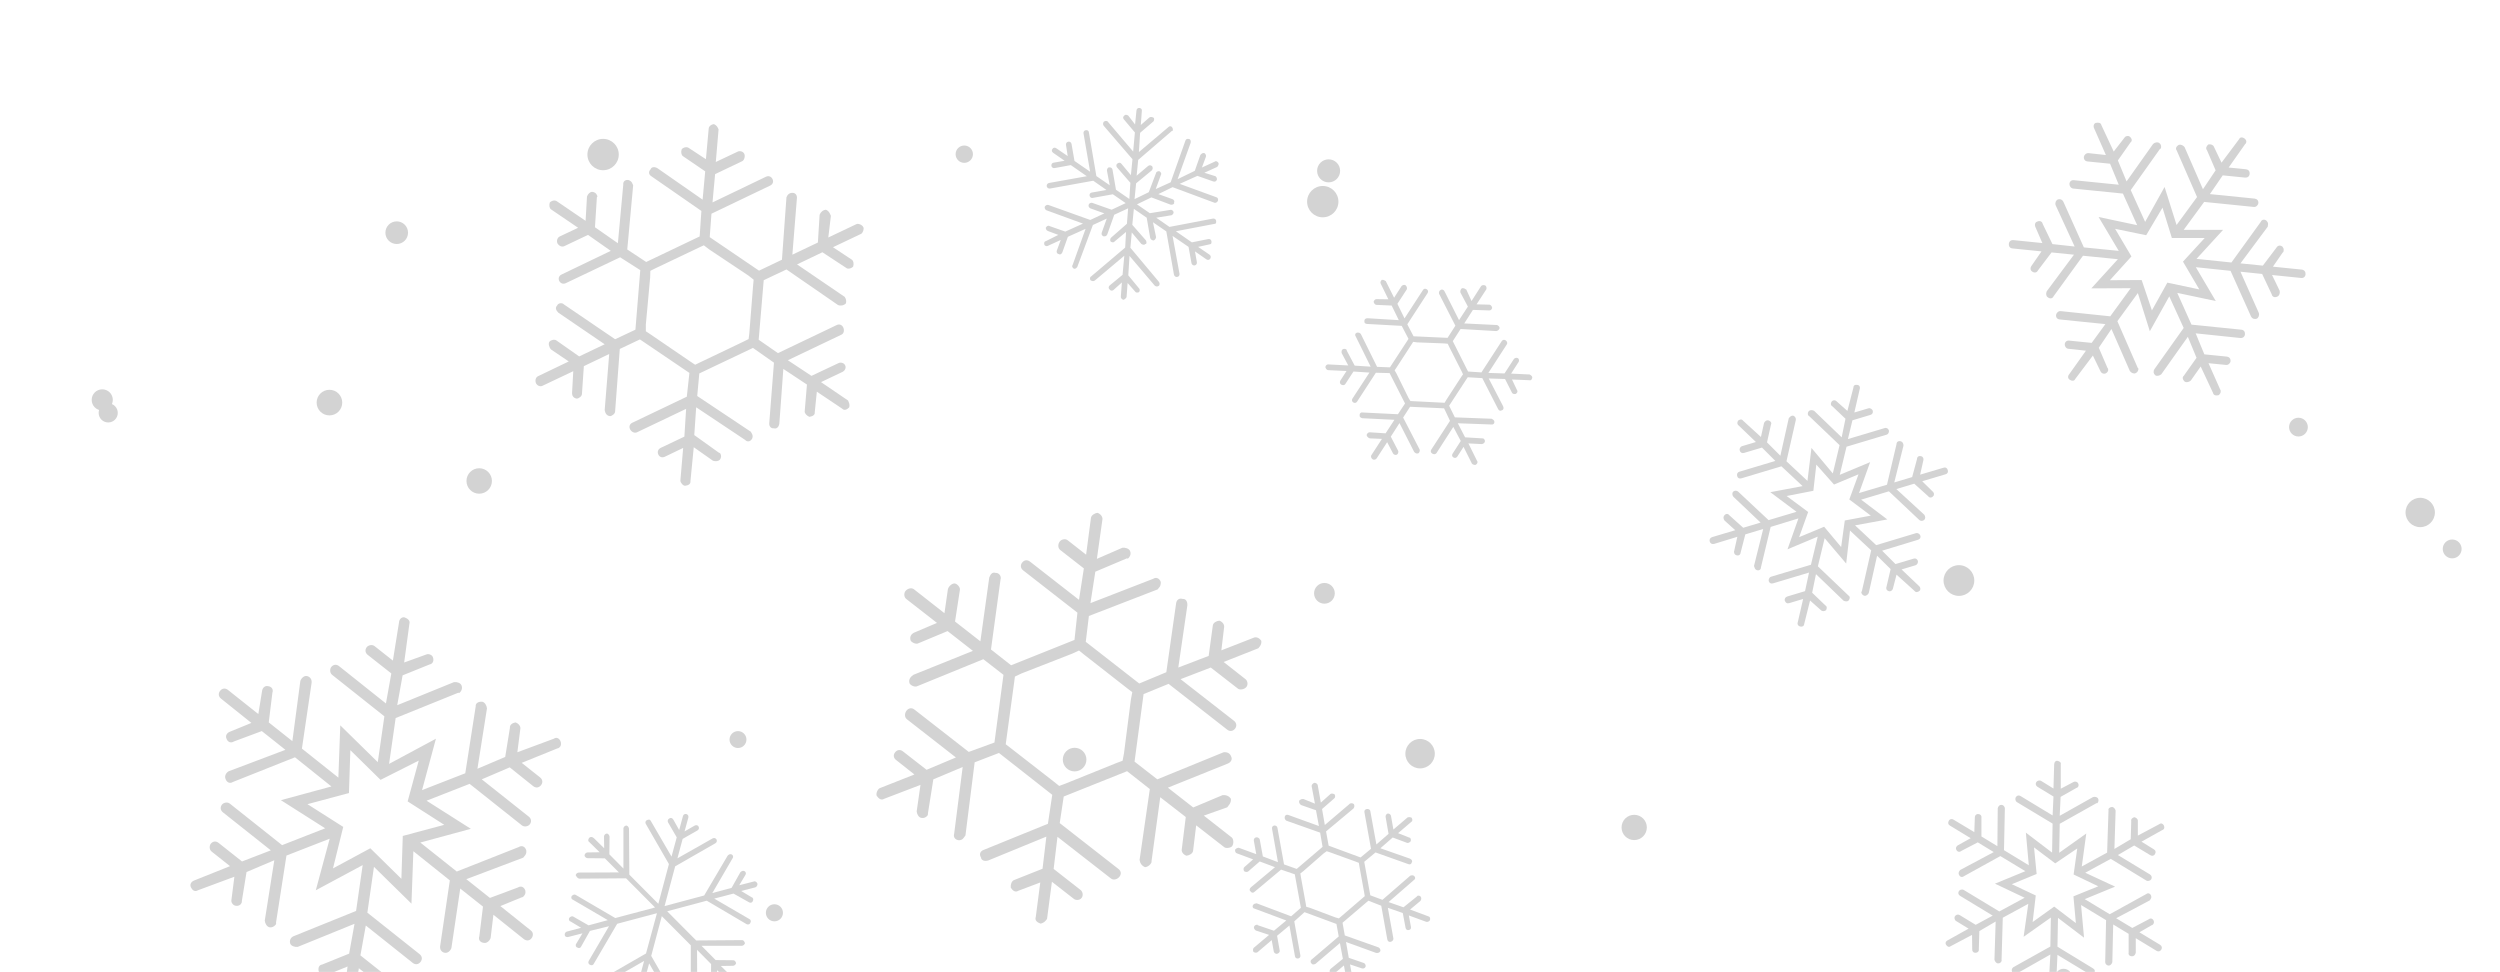<svg xmlns="http://www.w3.org/2000/svg" version="1.1" xmlns:xlink="http://www.w3.org/1999/xlink" xmlns:svgjs="http://svgjs.com/svgjs" width="1440" height="560" preserveAspectRatio="none" viewBox="0 0 1440 560"><g mask="url(&quot;#SvgjsMask1024&quot;)" fill="none"><circle r="9.02" cx="761.91" cy="116.15" filter="url(#SvgjsFilter1025)" fill="rgba(211, 211, 211, 1)"></circle><circle r="4.87" cx="425.08" cy="425.99" filter="url(#SvgjsFilter1025)" fill="rgba(211, 211, 211, 1)"></circle><circle r="7.33" cx="276.02" cy="277.04" filter="url(#SvgjsFilter1025)" fill="rgba(211, 211, 211, 1)"></circle><circle r="8.48" cx="817.97" cy="434.12" filter="url(#SvgjsFilter1025)" fill="rgba(211, 211, 211, 1)"></circle><circle r="7.28" cx="941.3" cy="476.61" filter="url(#SvgjsFilter1025)" fill="rgba(211, 211, 211, 1)"></circle><circle r="5.97" cx="762.87" cy="341.75" filter="url(#SvgjsFilter1025)" fill="rgba(211, 211, 211, 1)"></circle><circle r="6.805" cx="618.975" cy="437.525" filter="url(#SvgjsFilter1025)" fill="rgba(211, 211, 211, 1)"></circle><circle r="6.085" cx="58.895" cy="230.335" filter="url(#SvgjsFilter1025)" fill="rgba(211, 211, 211, 1)"></circle><circle r="8.455" cx="1394.045" cy="295.185" filter="url(#SvgjsFilter1025)" fill="rgba(211, 211, 211, 1)"></circle><circle r="4.91" cx="1188.62" cy="562.93" filter="url(#SvgjsFilter1025)" fill="rgba(211, 211, 211, 1)"></circle><circle r="8.855" cx="1128.335" cy="334.385" filter="url(#SvgjsFilter1025)" fill="rgba(211, 211, 211, 1)"></circle><circle r="5.51" cx="62.33" cy="237.83" filter="url(#SvgjsFilter1025)" fill="rgba(211, 211, 211, 1)"></circle><circle r="5.405" cx="1323.905" cy="246.015" filter="url(#SvgjsFilter1025)" fill="rgba(211, 211, 211, 1)"></circle><circle r="4.99" cx="555.42" cy="88.81" filter="url(#SvgjsFilter1025)" fill="rgba(211, 211, 211, 1)"></circle><circle r="9.03" cx="347.38" cy="89.02" filter="url(#SvgjsFilter1025)" fill="rgba(211, 211, 211, 1)"></circle><circle r="5.435" cx="1412.455" cy="316.185" filter="url(#SvgjsFilter1025)" fill="rgba(211, 211, 211, 1)"></circle><circle r="4.92" cx="446.06" cy="525.77" filter="url(#SvgjsFilter1025)" fill="rgba(211, 211, 211, 1)"></circle><circle r="6.63" cx="765.28" cy="98.41" filter="url(#SvgjsFilter1025)" fill="rgba(211, 211, 211, 1)"></circle><circle r="7.375" cx="189.755" cy="231.895" filter="url(#SvgjsFilter1025)" fill="rgba(211, 211, 211, 1)"></circle><circle r="6.52" cx="228.51" cy="134.03" filter="url(#SvgjsFilter1025)" fill="rgba(211, 211, 211, 1)"></circle><path d="M408.2 74.2L406.6 91.7 396.7 85.2C395.7 84.5 393.9 84.7 392.7 85.9 392.1 87.4 392.4 89.2 393.3 89.9L406.2 98.7 404.7 115 378.7 96.9C377 95.9 375.2 96.1 374.7 97.6 373.4 98.9 373.6 100.6 375.3 101.6L404 121.5 403 136.2 372.2 150.9 361.3 143.7 364.7 106.7C364.5 106.2 364.2 105.7 364 105.2 363.8 104.7 362.8 103.9 362 103.7 360 103.4 358.8 104.6 359 106.4L355.9 140.1 342.7 130.9 343.8 113.6C344.3 113.4 344.1 112.8 343.8 112.3 343.4 111.3 342.4 110.6 341.1 110.5 339.9 110.5 338.6 111.7 338.1 113.2L337.3 127.2 320.7 115.9C319.7 115.2 318 115.4 316.7 116.6 316.2 118.1 316.4 119.9 317.4 120.6L333 131.2 322.4 136.2C320.8 137 320.6 139 321 140 321.8 141.5 323.5 142.5 325 141.8L338.7 135.3 351.8 144.5 323.5 158.1C322 158.8 321.4 160.3 322.1 161.8 322.9 163.3 324.4 163.8 325.9 163.1L357.2 148.2 368.8 155.6 366 189.9 354.3 195.4 324.9 175.4C323.7 174.1 321.4 174.6 320.9 176 319.6 177.3 320.3 178.8 321.6 180.1L348.3 198.3 333.6 205.3 320.5 196.1C319.5 195.3 317.3 195.8 316.5 196.8S316.2 200 317.4 201.3L327.6 208.2 309.9 216.7C308.4 217.4 308.1 219.4 308.8 220.9 309.3 221.9 311 223 312.5 222.2L330.2 213.8 329.5 226.5C329.5 227.8 330.2 229.3 332.2 229.6 333.4 229.6 335.2 228.2 335.2 226.9L336.3 210.9 350.9 203.9 348.3 236.2C348.6 237.9 349.3 239.4 351.3 239.7 352.5 239.7 354.3 238.3 354.3 237L357 201 368.6 195.5 397.1 214.8 395.6 228.5 364.2 243.5C362.7 244.2 362.2 245.7 362.9 247.2 363.6 248.7 365.4 249.7 366.9 249L395.2 235.5 394.2 251.5 380.5 258C379 258.8 378.5 260.3 379.2 261.8 379.9 263.3 381.4 263.8 382.9 263.1L393.5 258 391.9 276.8C391.9 278 393.4 279.8 394.6 279.8 396.4 279.6 397.9 278.9 397.7 277.1L399.6 257.6 410.7 265.4C412.2 265.9 413.9 265.7 414.7 264.7 415.5 263.7 415.5 262.4 415 261.4 415 261.4 414.8 260.9 414 260.7L399.9 250.6 401 234.6 429.2 253.4C430.4 254.7 432.2 254.5 433.2 252.7 433.5 252 433.7 251.2 433.3 250.2 433 249.7 432.8 249.2 432.5 248.7L401.6 228.1 402.8 215.1 433.7 200.4 445.8 208.9 443.1 243.6C442.9 245.6 444.1 246.9 445.8 246.7 447.3 247.2 448.6 246 448.9 244L451.2 212.5 464.8 221.5 463.5 237C463.5 238.3 464.8 239.5 466.2 240.1 468 239.8 469.5 239.1 469.3 237.4L470.5 225.6 485.1 235.4C486.3 236.7 487.9 235.9 489.1 234.7 489.4 234 489.4 232.7 488.9 231.7 488.9 231.7 488.7 231.2 488.5 230.7L472.9 220.1 485.5 214.1C486.5 213.6 487.6 211.9 486.8 210.4 486.1 208.9 484.1 208.6 483.1 209.1L467.4 216.5 453.8 207.5 484.6 192.8C486.2 192.1 486.4 190.1 485.7 188.6S483.5 186.5 482 187.2L448.1 203.4 437 195.7 439.9 161.4 453 155.2 482.7 175.7C484.2 176.3 486 176 487.2 174.8 487.5 174.1 487.5 172.8 487 171.8 486.8 171.3 486.5 170.8 485.8 170.5L459.1 152.3 473.7 145.3 487.4 154.3C488.3 155.1 490.1 154.8 491.4 153.6 491.9 152.1 491.7 150.4 490.7 149.6L479.8 142.4 496 134.7C497 134.2 497.8 131.9 497.3 130.9 496.6 129.4 494.3 128.6 493.3 129.1L477.1 136.8 478.6 124.3C478.4 123.8 478.1 123.3 477.9 122.8 477.4 121.8 476.4 121 475.7 120.8 473.9 121 472.7 122.2 472.1 123.7L471.1 139.7 456.4 146.7 459 114.4C459.3 112.4 458.1 111.2 456.8 111.1 454.8 110.9 453.6 112.1 453 113.6L450.4 149.6 437.2 155.9 408.8 136.6 409.8 123.1 443.6 106.9C445.1 106.2 445.7 104.7 445 103.2 444.2 101.6 442.7 101.1 441.2 101.8L410.4 116.6 411.9 100.3 427.6 92.8C428.6 92.3 429.4 90.1 428.7 88.6 428 87.1 426 86.8 425 87.3L412.3 93.3 413.9 74.5C413.7 74 413.7 74 413.4 73.5 412.9 72.5 412 71.8 411.2 71.5 409.5 71.7 408.2 72.9 408.2 74.2ZM431.2 158.8L434.1 161.1 433.8 164.3 431.6 192.1 431.2 195.3 428.2 196.8 403.5 208.6 400.4 210.1 397.7 208.3 374.7 192.6 372 190.8 372 187 374.5 159.7 374.6 156 377.6 154.5 402.4 142.7 405.4 141.3 408.4 143.6 431.2 158.8Z" fill="rgba(211, 211, 211, 1)"></path><path d="M319 425.5L298 433.3 299.7 419.9C300 418.5 298.9 416.8 296.9 416.1 295.2 416.4 293.5 417.5 293.7 419.3L291 436 275 442.8 280.5 408C280.3 406.2 279.2 404.5 277.8 404.2 275.5 404 273.8 405.1 274 406.9L268 445.4 243.1 455.1 251.1 425.5 224.1 440 227.9 413.6 264 399C264.5 399.4 264.9 398.9 265.3 398.4 266.1 397.4 266.4 396 265.8 394.7 265.2 393.4 263.3 392.7 261.5 392.9L228.8 406.2 231.9 389 247.5 382.7C248.4 382.6 248.8 382.1 249.2 381.6 249.6 381.1 249.9 379.7 249.3 378.4 248.7 377.1 246.8 376.4 245.5 377L232.8 381.6 235.8 359.4C236.4 357.5 234.9 356.3 233 355.6 231.6 355.3 229.9 356.4 229.8 358.7L226.3 380.5 215.8 372.2C214.3 371 212.1 371.7 211.3 372.7 210.1 374.2 210.3 376 211.8 377.2L225.4 387.9 222.3 405.2 195.3 383.7C193.8 382.5 192 382.7 190.8 384.2 190 385.2 189.8 387.5 191.3 388.7L221.4 412.6 217.6 439 196 417.8 194.9 447.9 173.9 431.2 179.5 393.2C179.7 390.9 178.2 389.7 176.8 389.4 175.4 389.1 173.7 390.3 173 392.2L168.4 426.9 154.8 416.1 156.9 399C157.6 397.1 156.5 395.4 154.2 395.2 152.8 394.9 151.1 396 150.9 398.3L148.8 411.3 131.3 397.4C129.8 396.2 128 396.4 126.8 397.9S125.8 401.2 127.3 402.4L144.8 416.4 132.6 421.4C130.5 422.1 129.8 424 130.4 425.3 131.1 427.5 133 428.2 134.7 427.1L150.8 421.1 164.4 431.9 131.6 444.3C129.9 445.4 129.3 447.3 129.9 448.6 130.6 450.8 132.5 451.5 134.2 450.4L169.9 436.2 190.9 453 161.8 460.9 187.3 477.1 162.5 486.8 132.4 462.9C130.9 461.7 128.7 462.4 127.9 463.4 126.7 464.9 126.9 466.7 128.4 467.9L156 489.8 139.4 496.2 125.9 485.5C124.4 484.3 122.6 484.5 121.4 486 120.6 487 120.4 489.3 121.9 490.5L132.5 498.9 112 507.1C109.8 507.9 109.1 509.8 110.2 511.5 110.8 512.7 112.3 513.9 114 512.8L135 505 133.3 518.4C133 519.8 134.2 521.4 135.6 521.7 137 522 138.2 521.4 138.6 520.9 139 520.4 139.4 519.9 139.3 519L142 502.3 158 495.5 152.5 530.3C152.7 532.1 153.8 533.8 155.2 534.1 156.6 534.4 157.9 533.7 158.7 532.7 159.1 532.2 159.1 532.2 159 531.3L165 492.8 189.9 483.1 181.9 512.8 208.9 498.3 205.1 524.7 169 539.3C167.7 539.9 166.5 541.4 167.2 543.6 167.8 544.9 169.7 545.6 171.5 545.4L204.2 532.1 201.1 549.3 185.5 555.6C183.7 555.8 183 557.7 183.7 559.9 184.3 561.2 186.2 561.9 188 561.7L200.2 556.7 197.3 578.9C196.6 580.8 198.1 582 200 582.7 200.9 582.6 202.2 581.9 202.6 581.4 203 580.9 203.4 580.4 203.3 579.5L206.7 557.7 217.2 566.1C218.7 567.3 220.9 566.6 221.7 565.6L221.7 565.6C222.9 564.1 222.7 562.3 221.2 561.1L207.6 550.3 210.7 533.1 237.7 554.6C239.2 555.8 241 555.6 242.2 554.1S243.2 550.8 241.7 549.6L211.6 525.7 215.4 499.3 237 520.5 238.1 490.3 259.1 507.1 253.5 545.1C253.3 547.4 254.8 548.6 256.2 548.8 257.6 549.1 259.3 548 260 546.1L265.1 511.8 278.2 522.2 276.1 539.3C275.4 541.2 276.5 542.9 278.8 543.1 280.2 543.4 281.9 542.2 282.6 540.3L284.2 526.9 301.7 540.9C303.3 542.1 305.1 541.9 306.2 540.4S307.2 537 305.7 535.9L288.2 521.9 300.4 516.9C301.3 516.8 301.6 516.3 302 515.8 302.8 514.8 302.7 513.9 302.6 513 301.9 510.8 300 510.1 298.3 511.2L282.2 517.2 268.6 506.4 301.4 494C301.8 493.5 302.2 493 302.6 492.5 303.3 491.5 303.2 490.6 303.1 489.7 302.4 487.5 300.5 486.8 298.8 487.9L263.1 502 242.1 485.3 271.2 477.4 245.7 461.2 270.5 451.5 300.6 475.4C302.1 476.6 304.3 475.9 305.1 474.9 306.3 473.4 306.1 471.6 304.6 470.4L277.5 448.9 293.6 442 307.1 452.8C308.6 454 310.4 453.8 311.6 452.3S312.6 449 311.1 447.8L300.5 439.4 321 431.1C321.9 431 322.3 430.5 322.7 430 323.1 429.5 323.4 428.1 322.8 426.8 322.2 425.5 320.7 424.3 319 425.5ZM255.9 475.1L232 481.5 231.2 506.2 213.3 488.6 191.8 500.2 197.7 476.3 177.1 463.2 201 456.8 201.8 432.1 219.2 449.2 241.2 438.1 234.8 461.6 255.9 475.1Z" fill="rgba(211, 211, 211, 1)"></path><path d="M1289.7 80.2L1279.6 93.7 1275.2 84.5C1274.8 83.5 1273.5 82.9 1272 83.2 1270.9 84.1 1270.3 85.5 1271.2 86.5L1276.2 98.1 1268.9 109 1258.3 84.7C1257.5 83.7 1256.1 83.1 1255.1 83.4 1253.5 84.2 1252.9 85.6 1253.8 86.7L1265.5 113.5 1253.7 129.6 1246.8 107.7 1235.6 127.8 1227.3 109.5 1244.2 85.7C1244.7 85.8 1244.7 85.3 1244.8 84.8 1244.9 83.8 1244.5 82.8 1243.6 82.3 1242.7 81.7 1241.2 82 1240.2 82.9L1224.9 104.5 1219.9 92.4 1227.2 82C1227.8 81.6 1227.8 81.1 1227.9 80.7 1227.9 80.2 1227.5 79.2 1226.6 78.6 1225.7 78 1224.2 78.4 1223.7 79.3L1217.5 87.3 1210.4 72.1C1210.1 70.6 1208.6 70.5 1207.1 70.8 1206.1 71.2 1205.5 72.6 1206.3 74.1L1213 89.3 1203 88.2C1201.5 88.1 1200.4 89.4 1200.3 90.4 1200.2 91.8 1201 92.9 1202.5 93L1215.4 94.3 1220.4 106.4 1194.6 103.8C1193.2 103.6 1192.1 104.5 1192 105.9 1191.9 106.9 1192.7 108.4 1194.1 108.6L1222.8 111.5 1231 129.7 1208.8 125 1220.4 144.5 1200.3 142.5 1188.5 116.2C1187.7 114.7 1186.3 114.5 1185.3 114.9 1184.3 115.3 1183.6 116.7 1184 118.1L1195 142 1182.2 140.6 1176.6 129C1176.3 127.5 1174.9 126.9 1173.3 127.7 1172.3 128 1171.7 129.4 1172.5 131L1176.4 140 1159.7 138.3C1158.3 138.2 1157.2 139 1157.1 140.5S1157.8 143 1159.2 143.1L1175.9 144.8 1170.3 152.9C1169.2 154.3 1169.5 155.7 1170.4 156.3 1171.8 157.4 1173.2 157.1 1173.9 155.7L1181.7 145.4 1194.6 146.7 1178.9 167.8C1178.3 169.2 1178.6 170.7 1179.5 171.2 1180.8 172.3 1182.3 172 1182.9 170.6L1199.8 147.3 1219.9 149.3 1204.6 166.1 1227.3 166 1215.5 182.2 1186.9 179.2C1185.5 179.1 1184.4 180.4 1184.3 181.4 1184.1 182.8 1185 183.9 1186.4 184L1212.7 186.7 1204.8 197.5 1191.9 196.2C1190.5 196 1189.4 196.9 1189.3 198.3 1189.2 199.3 1190 200.8 1191.4 200.9L1201.5 202 1191.9 215.5C1190.8 216.8 1191.1 218.3 1192.5 218.9 1193.4 219.5 1194.8 219.6 1195.4 218.2L1205.5 204.8 1209.9 213.9C1210.3 214.9 1211.6 215.5 1212.6 215.2 1213.7 214.8 1214.2 213.9 1214.3 213.4 1214.3 212.9 1214.4 212.4 1213.9 211.9L1208.9 200.3 1216.2 189.5 1226.8 213.7C1227.6 214.8 1229 215.4 1230 215 1231 214.6 1231.6 213.7 1231.7 212.8 1231.8 212.3 1231.8 212.3 1231.3 211.8L1219.6 185 1231.4 168.8 1238.3 190.8 1249.5 170.7 1257.8 188.9 1240.9 212.7C1240.3 213.6 1240.2 215.1 1241.5 216.2 1242.4 216.8 1243.9 216.4 1244.9 215.6L1260.2 194 1265.2 206.1 1257.9 216.4C1256.8 217.3 1257.2 218.8 1258.5 219.9 1259.4 220.4 1260.9 220.1 1261.9 219.2L1267.6 211.1 1274.7 226.3C1275 227.8 1276.5 228 1278 227.6 1278.5 227.2 1279.1 226.3 1279.1 225.8 1279.2 225.3 1279.2 224.9 1278.8 224.3L1272.1 209.2 1282.2 210.2C1283.6 210.4 1284.7 209 1284.8 208.1L1284.8 208.1C1284.9 206.6 1284.1 205.6 1282.6 205.4L1269.7 204.1 1264.7 192 1290.5 194.7C1291.9 194.8 1293 193.9 1293.1 192.5S1292.4 190 1291 189.9L1262.3 187 1254.1 168.7 1276.3 173.4 1264.8 153.9 1284.8 156 1296.6 182.3C1297.4 183.8 1298.8 183.9 1299.8 183.6 1300.8 183.2 1301.5 181.8 1301.1 180.3L1290.5 156.5 1303 157.8 1308.5 169.5C1308.8 171 1310.2 171.6 1311.8 170.8 1312.8 170.4 1313.4 169 1313.1 167.5L1308.7 158.4 1325.4 160.1C1326.8 160.3 1327.9 159.4 1328 158S1327.3 155.5 1325.9 155.3L1309.2 153.6 1314.8 145.5C1315.4 145.1 1315.4 144.6 1315.4 144.1 1315.5 143.2 1315.1 142.7 1314.7 142.1 1313.4 141 1311.9 141.4 1311.2 142.7L1303.4 153 1290.5 151.7 1306.2 130.6C1306.3 130.2 1306.3 129.7 1306.4 129.2 1306.5 128.3 1306 127.7 1305.6 127.2 1304.3 126.1 1302.8 126.4 1302.2 127.8L1285.3 151.2 1265.2 149.1 1280.5 132.4 1257.8 132.4 1269.6 116.3 1298.2 119.2C1299.6 119.4 1300.7 118 1300.8 117.1 1301 115.6 1300.1 114.6 1298.7 114.4L1272.9 111.8 1280.3 101 1293.2 102.3C1294.6 102.4 1295.7 101.6 1295.8 100.1S1295.1 97.7 1293.7 97.5L1283.7 96.5 1293.2 83C1293.8 82.6 1293.8 82.1 1293.9 81.6 1293.9 81.1 1293.5 80.1 1292.6 79.6 1291.7 79 1290.3 78.8 1289.7 80.2ZM1269.9 137.1L1257.4 150.7 1266.8 166.7 1248.4 162.8 1239.5 178.8 1233.6 161.3 1215.3 161.4 1227.7 147.7 1218.3 131.8 1236.2 135.5 1245.6 119.6 1251 137.1 1269.9 137.1Z" fill="rgba(211, 211, 211, 1)"></path><path d="M722.2 367.3L703.5 374.6 705.1 361.2C705.3 359.8 704.2 358.1 702.3 357.5 700.5 357.7 698.8 358.8 698.6 360.2L696.2 377.8 678.7 384.5 683.9 348.8C684.1 346.5 683 344.8 681.2 345 679.3 344.3 677.6 345.5 677.4 347.8L671.8 387.2 656.2 393.7 625.4 369.7 627.2 354.8 666.8 339.5C667.2 339 667.6 338.5 668 338 668.4 337.5 668.7 336.1 668.6 335.2 667.8 333 665.9 332.3 664.2 333.4L628.1 347.4 630.9 329.3 649.1 321.6C649.6 322 650 321.5 650.4 321 651.2 320 651.5 318.6 650.9 317.3 650.2 316 648.3 315.3 646.5 315.5L631.8 321.9 635 299.2C635.2 297.8 634.1 296.1 632.2 295.4 630.4 295.6 628.7 296.8 628.4 298.2L625.6 319.5 615 311.2C613.5 310 611.3 310.8 610.5 311.8 609.3 313.3 609.2 315.6 610.7 316.8L624.3 327.4 621.5 345.5 593.3 323.5C591.7 322.3 590 322.5 588.8 324 587.6 325.5 587.8 327.3 589.3 328.5L620.6 352.9 618.9 368.6 582.4 383.2 570.8 374.1 576.3 333.8C577 331.9 575.3 329.8 573.5 330 571.6 329.3 570.5 330.8 569.8 332.7L564.7 369.4 550.1 358 552.9 339.8C553.2 338.4 551.5 336.4 550.1 336.1S546.6 337.4 546 339.3L544 353.2 526.4 339.4C524.9 338.3 522.7 339 521.5 340.5 520.7 341.5 520.5 343.8 522 345L539.7 358.8 526.3 364.5C525 365.2 523.8 366.7 524.5 368.9 525.1 370.1 527.6 371.2 528.8 370.6L545.8 363.5 560.4 374.9 526.1 388.7C524.4 389.9 523.2 391.4 523.9 393.6 524.5 394.8 526.9 395.9 528.2 395.3L566.4 379.7 578 388.7 572.8 427.7 558 433.1 526.7 408.7C525.2 407.5 523.4 407.8 522.2 409.3 521 410.8 520.9 413.1 522.4 414.3L550.6 436.3 533.7 443.4 520.1 432.8C518.6 431.6 516.8 431.8 515.6 433.3 514.4 434.8 514.6 436.6 516.2 437.8L526.7 446.1 506.7 454C505.5 454.6 504.4 457.1 505 458.4 506.1 460 507.6 461.2 509.3 460.1L530.2 452.1 528 467.4C528.2 469.2 529.3 470.9 530.7 471.1 532.1 471.4 533.4 470.8 534.2 469.8 534.2 469.8 534.6 469.3 534.5 468.4L537.6 448.9 554.5 441.8 549.6 480.2C549 482.1 550.1 483.8 552.4 484 553.3 483.9 554.2 483.8 555 482.7 555.4 482.2 555.8 481.7 556.1 481.2L561.4 439.1 575.4 433.7 606.1 457.8 603.6 474.5 566.7 489.5C564.6 490.2 563.9 492.1 565 493.8 565.2 495.6 567.1 496.3 569.3 495.6L602.7 481.9 600.5 500.4 583.9 507C582.7 507.6 582 509.5 582.2 511.3 583.3 513 584.8 514.2 586.5 513.1L599.2 508.3 596.6 528.2C595.9 530.1 597.4 531.3 599.3 532 600.2 531.9 601.5 531.3 602.3 530.3 602.3 530.3 602.7 529.8 603.1 529.3L605.9 507.9 618.6 517.8C619.6 518.6 621.9 518.7 623 517.2 624.2 515.7 623.5 513.5 622.5 512.7L606.9 500.5 609.1 482 639.9 506C641.4 507.2 643.6 506.5 644.8 505S645.8 501.7 644.2 500.5L610.4 474.1 612.7 458.8 649.2 444.2 662.3 454.5 656.4 495.3C656.6 497.1 657.7 498.8 659.6 499.5 660.5 499.4 661.8 498.8 662.6 497.8 663 497.3 663.4 496.8 663.3 495.9L668.3 459.2 683 470.6 680.7 489.2C680.4 490.6 681.5 492.2 683.4 492.9 685.2 492.7 686.9 491.6 687.2 490.2L689 475.4 705.2 488C706.2 488.8 708.9 488.4 709.7 487.4 710.8 485.9 710.5 483.2 709.5 482.4L693.4 469.8 706.9 465C707.3 464.4 707.7 463.9 708.1 463.4 708.9 462.4 709.1 461 709 460.1 707.9 458.4 706 457.8 704.2 458L687.3 465.1 672.7 453.7 707 439.9C709.2 439.1 709.9 437.2 709.2 435.9 708.5 433.7 706.6 433.1 704.8 433.3L666.6 448.9 653.5 438.7 658.7 399.8 673.1 393.9 706.9 420.3C708.4 421.5 710.2 421.2 711.4 419.7 712.5 418.2 712.3 416.4 710.8 415.2L680 391.2 697.4 384.5 713.1 396.7C714.1 397.5 716.8 397.2 718 395.6 719.1 394.1 718.4 391.9 717.4 391.2L704.8 381.3 724.8 373.4C725.2 372.9 725.2 372.9 725.6 372.4 726.4 371.4 726.7 370 726.5 369.1 725.4 367.4 723.5 366.7 722.2 367.3ZM647.4 434L646.6 438.2 643.1 439.5 613.6 451.4 610.1 452.7 607.1 450.3 582.3 431 579.3 428.7 579.8 425 584.1 393.4 584.6 389.7 588.4 387.9 617.6 376.5 621.5 374.7 624.5 377.1 649.2 396.4 652.2 398.7 651.4 402.9 647.4 434Z" fill="rgba(211, 211, 211, 1)"></path><path d="M1039.2 359.5L1042.6 345.9 1048.9 351.5C1049.5 352.2 1050.8 352.2 1051.8 351.5 1052.4 350.5 1052.4 349.2 1051.4 348.7L1043.8 341.4 1046 330.7 1061.9 346C1062.9 346.5 1064.1 346.6 1064.8 345.9 1065.7 344.8 1065.7 343.6 1064.7 343L1047.1 326.2 1051 310 1063.4 324.6 1065.6 305.6 1077.8 317 1072.4 340.7C1072 340.8 1072.1 341.2 1072.2 341.6 1072.5 342.4 1073.1 343 1074 343.2 1074.8 343.3 1075.9 342.6 1076.4 341.6L1081.2 320.1 1089 327.8 1086.6 338.1C1086.4 338.6 1086.5 339 1086.6 339.4 1086.7 339.8 1087.3 340.4 1088.2 340.6 1089.1 340.7 1090.1 340 1090.3 339.1L1092.4 331 1102.8 340.4C1103.5 341.4 1104.7 341.1 1105.7 340.3 1106.3 339.7 1106.4 338.5 1105.3 337.5L1095.3 328 1103.3 325.6C1104.5 325.2 1104.9 323.9 1104.7 323.1 1104.3 321.9 1103.3 321.4 1102.2 321.8L1091.8 324.9 1084.1 317.2 1104.8 310.9C1105.9 310.6 1106.5 309.6 1106.1 308.5 1105.9 307.7 1104.8 306.8 1103.6 307.1L1080.7 314 1068.5 302.6 1087.1 299.2 1072 287.8 1088 283 1105.5 299.5C1106.6 300.4 1107.8 300 1108.4 299.4 1109.1 298.8 1109.1 297.5 1108.4 296.5L1092.3 281.7 1102.6 278.6 1110.6 285.8C1111.3 286.8 1112.6 286.9 1113.5 285.8 1114.2 285.2 1114.2 283.9 1113.1 283L1107.2 277.2 1120.6 273.2C1121.8 272.9 1122.3 271.9 1121.9 270.7S1120.6 269 1119.5 269.4L1106 273.4 1107.8 265.4C1108.2 264 1107.5 262.9 1106.6 262.8 1105.2 262.4 1104.2 263.1 1104.2 264.4L1101.4 274.8 1091.1 277.9 1096.4 256.7C1096.5 255.4 1095.7 254.4 1094.9 254.2 1093.5 253.8 1092.4 254.5 1092.4 255.8L1086.9 279.2 1070.8 284 1077.2 266.2 1059.7 273.5 1063.6 257.3 1086.6 250.4C1087.8 250.1 1088.2 248.7 1088 247.9 1087.6 246.8 1086.6 246.2 1085.5 246.6L1064.4 252.9 1067 242.1 1077.3 239C1078.5 238.7 1079 237.7 1078.7 236.5 1078.4 235.8 1077.3 234.8 1076.2 235.2L1068.1 237.6 1071.2 224.1C1071.6 222.8 1070.9 221.7 1069.6 221.7 1068.7 221.5 1067.6 221.9 1067.6 223.1L1064.1 236.7 1057.8 231.1C1057.2 230.4 1056 230.4 1055.3 231 1054.7 231.6 1054.5 232.5 1054.6 232.9 1054.7 233.3 1054.8 233.7 1055.3 233.9L1063 241.2 1060.8 251.9 1044.9 236.6C1043.9 236.1 1042.6 236.1 1042 236.7 1041.3 237.3 1041.2 238.2 1041.4 238.9 1041.5 239.3 1041.5 239.3 1042 239.6L1059.6 256.4 1055.7 272.7 1043.4 258 1041.1 277 1029 265.7 1034.4 241.9C1034.5 241 1034.2 239.9 1032.8 239.4 1031.9 239.3 1030.9 240 1030.3 241L1025.5 262.5 1017.8 254.8 1020.1 244.5C1020.6 243.5 1019.9 242.5 1018.5 242.1 1017.6 241.9 1016.6 242.6 1016.1 243.6L1014.3 251.7 1004 242.3C1003.2 241.2 1002.1 241.6 1001.1 242.3 1000.8 242.8 1000.6 243.7 1000.8 244.1 1000.9 244.4 1001 244.8 1001.5 245.1L1011.4 254.6 1003.4 257C1002.2 257.4 1001.8 258.8 1002.1 259.5L1002.1 259.5C1002.4 260.7 1003.4 261.2 1004.5 260.9L1014.9 257.8 1022.6 265.5 1001.9 271.7C1000.8 272 1000.3 273 1000.6 274.2S1001.9 275.9 1003.1 275.5L1026.1 268.6 1038.3 280 1019.7 283.5 1034.8 294.8 1018.7 299.6 1001.2 283.2C1000.1 282.3 999 282.6 998.3 283.2 997.7 283.8 997.6 285.1 998.4 286.1L1014.1 301 1004.1 304 996.1 296.8C995.4 295.8 994.1 295.7 993.2 296.9 992.6 297.5 992.5 298.7 993.3 299.8L999.5 305.4 986.1 309.4C985 309.8 984.5 310.8 984.8 311.9S986.1 313.6 987.3 313.3L1000.7 309.2 998.9 317.3C998.7 317.8 998.8 318.2 998.9 318.5 999.1 319.3 999.6 319.6 1000.1 319.8 1001.5 320.3 1002.5 319.5 1002.6 318.3L1005.3 307.8 1015.6 304.7 1010.3 326C1010.4 326.3 1010.6 326.7 1010.7 327.1 1010.9 327.9 1011.4 328.1 1011.9 328.4 1013.3 328.8 1014.3 328.1 1014.3 326.8L1019.9 303.5 1035.9 298.6 1029.6 316.4 1047 309.1 1043.1 325.3 1020.1 332.2C1019 332.6 1018.6 333.9 1018.8 334.7 1019.1 335.8 1020.1 336.4 1021.3 336L1042 329.8 1039.7 340.5 1029.4 343.6C1028.3 344 1027.7 345 1028.1 346.1S1029.4 347.8 1030.6 347.4L1038.6 345 1035.5 358.5C1035.3 359 1035.4 359.4 1035.5 359.7 1035.6 360.1 1036.2 360.8 1037.1 360.9 1038 361.1 1039.1 360.7 1039.2 359.5ZM1036.3 309.4L1041.5 294.9 1029.1 285.7 1044.5 282.7 1046.2 267.6 1056.4 279.1 1070.5 273.2 1065.2 287.7 1077.6 297 1062.6 299.8 1060.5 315.1 1050.7 303.4 1036.3 309.4Z" fill="rgba(211, 211, 211, 1)"></path><path d="M712.4 491.5L721.8 495 716.8 499.4C716.2 499.9 716.1 500.9 716.6 501.8 717.3 502.3 718.3 502.4 718.9 502L725.6 496.2 734.4 499.5 720.5 511.1C719.7 511.9 719.5 512.9 720.3 513.4 720.8 514.3 721.8 514.5 722.6 513.7L737.9 500.9 745.8 503.6 749.3 522.9 743.7 527.8 723.8 520.3C723.5 520.4 723.2 520.4 722.9 520.5 722.5 520.5 722 521 721.7 521.3 721.2 522.4 721.7 523.3 722.7 523.4L740.9 530.2 733.8 536.1 724.4 532.9C724.4 532.5 724.1 532.6 723.7 532.7 723.1 532.8 722.5 533.2 722.3 533.9 722.1 534.6 722.6 535.5 723.4 536L731 538.5 722.2 545.9C721.7 546.4 721.5 547.4 722 548.3 722.7 548.8 723.7 548.9 724.3 548.5L732.5 541.5 733.7 548.1C733.9 549 734.9 549.5 735.5 549.4 736.5 549.2 737.3 548.4 737.1 547.5L735.6 539 742.7 533.1 745.9 550.8C746 551.7 746.8 552.2 747.7 552.1 748.7 551.9 749.2 551.2 749 550.2L745.5 530.7 751.4 525.4 769.8 532.2 771.1 539.4 755.6 552.6C754.7 553.1 754.7 554.4 755.4 554.9 755.9 555.8 756.8 555.6 757.7 555.2L771.8 543.2 773.5 552.3 766.4 558.1C765.8 558.6 765.7 559.9 766.1 560.5S767.9 561.1 768.8 560.6L774.1 556.1 776.1 567.1C776.3 568.1 777.4 568.5 778.3 568.4 778.9 568.2 779.8 567.4 779.6 566.5L777.6 555.5 784.5 557.8C785.2 558 786.2 557.8 786.6 556.8 786.8 556.1 786.3 554.9 785.6 554.7L776.9 551.7 775.3 542.6 792.7 548.9C793.7 549 794.6 548.8 795.1 547.8 795.3 547.1 794.7 545.9 794 545.7L774.6 538.8 773.3 531.5 788.2 518.8 795.6 521.7 799.1 541.2C799.3 542.1 800 542.7 801 542.5 801.9 542.3 802.7 541.5 802.6 540.6L799.4 522.9 808 525.9 809.6 534.4C809.8 535.4 810.5 535.9 811.4 535.7 812.4 535.6 812.9 534.8 812.7 533.9L811.5 527.3 821.6 531C822.3 531.2 823.5 530.6 823.7 529.9 823.9 528.9 823.7 528 822.7 527.8L812.2 523.9 818.2 518.9C818.7 518.2 818.8 517.2 818.4 516.6 818 516 817.3 515.8 816.7 515.9 816.7 515.9 816.3 516 816.1 516.4L808.4 522.6 799.8 519.6 814.4 506.9C815.3 506.4 815.4 505.4 814.6 504.6 814.2 504.3 813.9 504.1 813.2 504.2 812.9 504.2 812.6 504.3 812.3 504.4L796.3 518.3 789.3 515.7 785.8 496.4 792.3 491 811.1 497.7C812.2 498.2 813 497.7 813.2 496.7 813.7 496 813.2 495.1 812.2 494.6L795.1 488.6 802.2 482.4 810.5 485.5C811.2 485.7 812.1 485.2 812.6 484.5 812.8 483.5 812.6 482.5 811.6 482.4L805.3 479.9 812.9 473.4C813.8 472.9 813.6 471.9 813.1 471 812.7 470.8 812.1 470.6 811.4 470.7 811.4 470.7 811.1 470.8 810.8 470.8L802.6 477.8 801.2 469.9C801.1 469.3 800.3 468.5 799.4 468.6 798.4 468.8 798 469.9 798.1 470.5L799.8 480.3 792.8 486.4 789.3 467.2C789.2 466.3 788.1 465.8 787.2 466S785.7 466.9 785.9 467.8L789.7 488.9 783.7 493.9 765.3 487.1 763.8 478.9 779.6 465.7C780.2 464.9 780.3 463.9 779.8 463.1 779.4 462.8 778.8 462.6 778.1 462.7 777.8 462.8 777.5 462.8 777.2 463.2L763.1 475.2 761.5 466 768.5 459.9C769.1 459.5 769.2 458.5 768.8 457.6 768 457.1 767 456.9 766.4 457.3L760.8 462.3 759 452.2C758.9 451.5 757.8 450.8 757.1 450.9 756.2 451.1 755.4 452.2 755.5 452.8L757.4 462.9 750.7 460.2C750.4 460.2 750.1 460.3 749.7 460.3 749.1 460.5 748.5 460.9 748.3 461.3 748.1 462.3 748.6 463.1 749.4 463.7L758 466.7 759.7 475.8 742.3 469.5C741.2 469 740.3 469.5 740.1 470.2 739.7 471.3 740.2 472.2 740.9 472.7L760.4 479.6 761.8 487.8 746.9 500.5 739.6 497.9 735.8 476.8C735.6 475.9 734.9 475.4 733.9 475.5 733 475.7 732.5 476.5 732.7 477.4L736.1 496.6 727.4 493.3 725.6 483.5C725.5 482.9 724.4 482.1 723.5 482.3 722.5 482.5 722.1 483.5 722.2 484.2L723.6 492 713.5 488.3C713.2 488.4 713.2 488.4 712.9 488.4 712.2 488.6 711.7 489 711.4 489.4 711.3 490.4 711.7 491.3 712.4 491.5ZM762.5 491.5L764.2 490.3 766 490.9 780.9 496.3 782.7 497 783 498.9 785.8 514.3 786.1 516.2 784.7 517.4 772.6 527.8 771.2 529 769.1 528.4 754.5 522.9 752.4 522.3 752.1 520.4 749.3 505 749 503.1 750.7 501.8 762.5 491.5Z" fill="rgba(211, 211, 211, 1)"></path><path d="M682.8 81L674.3 105 665.7 108.9 668.7 100.7C669.2 100 668.6 99.1 667.8 98.6 667.1 98.5 666 98.9 665.9 99.6L661.7 110.7 653.5 114.7 654.4 105.6 663.6 98C663.6 98 663.7 97.7 663.7 97.7 664.1 97.2 664 96.3 663.6 95.7 662.8 95.1 662.1 95 661.3 95.6L654.7 101.2 655.6 92.1 674.9 75.5C674.9 75.5 675.4 75.4 675.4 75.4 675.7 74.9 675.6 74 675.2 73.4 674.6 72.5 673.5 72.5 672.9 73.3L656 87.6 656.7 76.5 664.3 70C664.3 70 664.3 70 664.5 69.8 664.8 69.2 664.9 68.5 664.6 67.9 663.8 67.4 662.8 67.1 662 67.7L657.1 72 657.7 63.9C657.9 62.9 657.2 62.4 656.5 62.2 655.5 62 654.7 62.6 654.6 63.7L653.8 71.7 649.9 66.6C649.1 66.1 648.1 65.8 647.6 66.6 646.8 67.2 646.7 67.9 647.3 68.7L653.7 76.3 652.7 87.3 638.1 70.1C637.8 69.5 636.6 69.5 635.8 70.1 635.4 70.6 635.1 71.6 635.7 72.4L652.3 91.7 651.4 100.9 645.9 94.3C645.3 93.5 644.4 93.6 643.6 94.2 642.9 94.6 642.9 95.7 643.3 96.3L651.1 105.3 650.5 114.6 642.8 109.3 640.8 97.7C640.6 96.8 639.8 96.3 638.9 96.4 638.2 96.3 637.5 97.4 637.6 98.3L639.2 106.7 631.5 101.4 627.2 76.2C627.1 75.3 626.3 74.8 625.4 75 624.5 75.1 624 75.9 624.1 76.8L627.9 98.9 618.9 92.7 617.2 82.9C617 82 616.2 81.4 615.3 81.6 614.4 81.8 613.9 82.5 614 83.4L615 89.9 608.4 85.4C607.6 84.8 606.7 85 606.2 85.8 605.6 86.6 605.8 87.4 606.6 88L613.2 92.6 606.9 93.7C606 93.8 605.5 94.6 605.6 95.5S606.6 97 607.5 96.8L616.8 95.1 626 101.5 604.2 105.4C603.3 105.6 602.8 106.4 602.9 107.3 603.1 108.2 603.9 108.7 604.8 108.6L629.7 104.1 637.3 109.4 628.9 110.9C628 111 627.4 111.8 627.6 112.7 627.8 113.6 628.5 114.2 629.4 114L641 111.9 648.4 117 640.3 120.8 629 116.8C628.3 116.7 627.2 117.2 627.1 117.9 626.8 118.8 627.2 119.5 628 120L636.1 122.9 628 126.7 604 118.1C603 117.8 602.4 118.2 601.8 119 601.5 119.9 602.1 120.8 602.7 121.1L623.8 128.8 613.6 133.4 604.5 130.2C603.7 129.7 602.9 130.3 602.4 131.1 602.3 131.8 602.7 132.8 603.7 133.1L609.6 135.3 602.4 138.9C601.5 139 601.2 140 601.6 141.1 602 141.7 603 142 603.6 141.6L611 138.2 608.7 144.4C608.4 145.4 609 146.2 609.7 146.3 610.5 146.8 611.1 146.5 611.5 146 611.7 145.7 611.7 145.7 611.9 145.4L615.1 136.4 625.3 131.8 617.8 152.7C617.2 153.4 617.8 154.3 618.6 154.8 619.3 154.9 619.9 154.6 620.3 154 620.5 153.8 620.5 153.8 620.5 153.8L629.5 129.6 637.5 125.9 634.6 134C634.3 135 634.7 135.6 635.5 136.1 636.2 136.2 637.1 136.1 637.4 135.6 637.6 135.3 637.6 135.3 637.8 135L641.8 123.7 649.8 120 649.1 128.9 640.2 136.7C639.4 137.3 639.3 138.4 639.7 139.1 640.5 139.6 641.4 139.9 642 139.1L648.6 133.6 648.1 142.6 628.4 159.3C627.7 159.6 627.7 160.8 628.1 161.4 628.8 161.9 629.8 162.2 630.6 161.6L647.6 147.3 646.6 158.3 639.2 164.4C638.4 165 638.4 166.2 639.1 166.7 639.5 167.4 640.5 167.7 641.3 167.1L646.2 162.7 645.6 170.9C645.5 171.6 646.1 172.4 647.1 172.7 647.5 172.6 648.2 172.2 648.5 171.7 648.5 171.7 648.7 171.5 648.9 171.2L649.5 163 653.9 168C654.2 168.6 655.3 168.7 656 168.3 656.2 168.1 656.2 168.1 656.2 168.1 656.7 167.3 656.5 166.4 656 166L649.9 158.6 650.6 147.4 665.2 164.6C666 165.1 666.7 165.2 667.5 164.6 667.5 164.6 667.7 164.4 667.7 164.4 668 163.8 668.1 163.1 667.5 162.3L651.1 142.7 651.9 133.9 657.4 140.5C658.2 141 659.2 141.3 659.7 140.5 660 140.7 660.2 140.4 660.2 140.4 660.5 139.9 660.4 139 660 138.4L652.2 129.5 653.1 120.3 660.5 125.4 662.5 137C662.7 137.9 663.7 138.6 664.6 138.5 665.3 138.1 665.8 137.4 665.9 136.6L664.1 128 671.8 133.3 676.2 158.2C676.4 159.1 677.2 159.7 678.1 159.5 679 159.4 679.5 158.6 679.4 157.7L675.4 135.9 684.6 142.2 686.3 151.6C686.5 152.5 687.3 153 688.1 152.9S689.6 151.9 689.4 151L688.3 144.8 694.9 149.4C695.7 149.9 696.6 149.8 697.1 149 697.6 148.2 697.5 147.3 696.7 146.7L690.1 142.2 696.5 140.8C697 140.7 697.4 140.6 697.6 140.4 697.8 140.1 697.9 139.4 697.8 139 697.7 138.1 696.9 137.5 696 137.7L686.5 139.6 677.3 133.2 699.3 129C699.7 129 700.2 128.9 700.3 128.6 700.5 128.4 700.6 127.6 700.5 127.2 700.4 126.3 699.6 125.8 698.7 125.9L673.6 130.7 666 125.4 674.7 124C675.1 124 675.5 123.4 675.7 123.2 675.9 122.9 676 122.6 676 122.2 675.8 121.3 674.8 120.6 674.1 120.9L662.3 122.8 654.9 117.7 663.2 113.7 674.3 117.9C675 118 675.9 117.8 676.2 117.3 676.4 117.1 676.4 117.1 676.2 116.9 676.7 116.1 676.3 115 675.3 114.7L667.2 111.8 675.4 107.8 699.6 116.8C700.3 116.9 700.9 116.6 701.3 116 701.5 115.8 701.5 115.8 701.5 115.8 701.8 114.8 701.6 113.9 700.6 113.6L679.5 105.9 689.7 101.3 698.8 104.5C699.7 104.8 700.4 104.5 700.7 103.9 700.7 103.9 700.9 103.7 700.9 103.7 701.2 102.7 700.6 101.9 700.1 101.5L693.7 99.5 701.2 96.1C701.3 95.8 701.5 95.5 701.7 95.3 701.9 95 702 94.3 701.9 93.9 701.3 93 700.5 92.5 699.7 93.1L692.3 96.5 694.6 90.3C694.9 89.4 694.3 88.6 693.8 88.2 692.8 87.9 692 88.5 691.4 89.3L688.2 98.4 678.3 103.2 685.8 82.3C686.1 81.3 685.7 80.2 685 80.1 684 79.8 683.1 80 682.8 81Z" fill="rgba(211, 211, 211, 1)"></path><path d="M795.3 163.4L799.7 172.4 793 172.3C792.3 172.2 791.5 172.8 791.2 173.8 791.4 174.7 792 175.5 792.7 175.6L801.6 176 805.7 184.4 787.7 183.3C786.5 183.3 785.8 184 785.9 184.9 785.7 185.8 786.3 186.6 787.5 186.6L807.4 187.7 811.3 195.2 800.6 211.6 793.2 211.3 783.8 192.3C783.5 192.1 783.3 191.9 783 191.7 782.7 191.6 782 191.5 781.6 191.6 780.5 192 780.3 193 780.9 193.8L789.5 211.2 780.3 210.6 775.7 201.9C775.9 201.6 775.6 201.4 775.3 201.2 774.8 200.9 774.1 200.8 773.4 201.2 772.8 201.5 772.6 202.5 772.8 203.4L776.6 210.5 765.1 209.9C764.4 209.8 763.6 210.4 763.4 211.4 763.6 212.3 764.2 213.1 764.9 213.2L775.6 213.7 772 219.3C771.5 220.1 771.9 221.2 772.5 221.5 773.3 222 774.4 222 774.9 221.2L779.6 214 788.8 214.6 779 229.6C778.5 230.4 778.7 231.3 779.5 231.8 780.3 232.3 781.2 232.1 781.7 231.3L792.5 214.7 800.4 214.9 809.3 232.4 805.2 238.6 784.9 237.6C783.9 237.3 783 238.2 783.2 239.1 782.9 240.1 783.7 240.6 784.7 240.9L803.2 241.8 798.1 249.6 789 249C788.2 248.9 787.3 249.8 787.2 250.5S788 252.2 789 252.5L796 252.8 789.9 262.2C789.4 263 789.9 264.1 790.7 264.6 791.2 264.9 792.3 264.9 792.9 264.1L799 254.7 802.4 261.2C802.8 261.8 803.6 262.3 804.6 261.9 805.3 261.5 805.7 260.2 805.3 259.6L801.1 251.5 806.1 243.7 814.5 260.2C815.1 261 815.9 261.5 817 261.1 817.6 260.7 818 259.5 817.7 258.9L808.2 240.5 812.2 234.3 831.8 235.2 835.2 242.4 824.4 259C823.9 259.8 824.1 260.7 824.9 261.2 825.7 261.8 826.8 261.8 827.4 261L837.1 245.9 841.4 254 836.7 261.3C836.2 262.1 836.3 263 837.2 263.5 838 264 838.8 263.8 839.4 263L843 257.4 847.8 267C848.2 267.6 849.5 268 850.1 267.7 850.9 267.1 851.4 266.2 850.8 265.5L845.8 255.4 853.6 255.8C854.5 255.6 855.2 255 855.3 254.3 855.4 253.6 855 253 854.5 252.6 854.5 252.6 854.2 252.5 853.8 252.5L843.9 251.9 839.7 243.8 859 244.5C860 244.7 860.8 244.1 860.8 243 860.7 242.5 860.6 242.1 860 241.7 859.8 241.6 859.5 241.4 859.2 241.2L838 240.4 834.7 233.7 845.4 217.3 853.8 217.8 862.9 235.6C863.4 236.6 864.3 236.9 865.1 236.3 866 236.1 866.3 235.1 865.8 234L857.5 218 866.9 218.3 870.9 226.2C871.2 226.9 872.2 227.1 873.1 226.9 873.9 226.3 874.4 225.5 873.8 224.7L870.9 218.6 880.9 219C881.9 219.3 882.4 218.5 882.6 217.5 882.6 217 882.2 216.4 881.7 216.1 881.7 216.1 881.4 215.9 881.1 215.7L870.4 215.2 874.7 208.5C875.1 208 875.1 206.8 874.3 206.3 873.4 205.8 872.4 206.3 872 206.8L866.6 215.1 857.3 214.8 867.9 198.4C868.5 197.6 868 196.5 867.2 196S865.5 195.7 865 196.5L853.3 214.5 845.6 214 836.8 196.5 841.3 189.5 861.9 190.7C862.8 190.5 863.6 189.9 863.8 188.9 863.7 188.4 863.4 187.8 862.8 187.5 862.6 187.3 862.3 187.1 861.9 187.2L843.4 186.3 848.4 178.5 857.8 178.8C858.5 178.9 859.3 178.3 859.5 177.3 859.3 176.4 858.7 175.6 858 175.5L850.5 175.3 856.1 166.7C856.4 166.2 856.2 164.8 855.6 164.5 854.8 164 853.5 164.2 853.1 164.8L847.6 173.4 844.6 166.8C844.3 166.7 844 166.5 843.8 166.3 843.2 166 842.5 165.9 842.1 166 841.3 166.6 841 167.6 841.2 168.5L845.5 176.6 840.4 184.4 832.1 167.9C831.6 166.8 830.6 166.6 830 166.9 828.9 167.4 828.7 168.4 828.9 169.2L838.3 187.6 833.8 194.6 814.2 193.7 810.6 186.8 822.3 168.8C822.8 168 822.6 167.1 821.8 166.6 821 166.1 820.1 166.2 819.6 167.1L809 183.4 804.9 175 810.3 166.7C810.6 166.2 810.4 164.9 809.6 164.3 808.8 163.8 807.7 164.3 807.3 164.8L803 171.5 798.2 161.9C797.9 161.7 797.9 161.7 797.6 161.6 797.1 161.2 796.4 161.1 795.9 161.2 795.2 161.9 794.9 162.8 795.3 163.4ZM831.7 197.8L833.9 198 834.7 199.7 841.9 213.9 842.7 215.6 841.6 217.2 833.1 230.3 832.1 232 830.2 231.9 814.3 231.1 812.4 231 811.3 229.2 804.4 215.2 803.3 213.3 804.4 211.7 812.9 198.6 814 196.9 816.1 197.2 831.7 197.8Z" fill="rgba(211, 211, 211, 1)"></path><path d="M1243.8 474.7L1231.4 481.3 1231.4 472.8C1231.5 471.9 1230.6 471 1229.4 470.7 1228.3 471 1227.3 471.8 1227.6 472.9L1227.3 483.4 1217.9 489 1218.6 466.9C1218.3 465.8 1217.5 464.9 1216.6 464.8 1215.2 464.9 1214.2 465.7 1214.5 466.8L1213.7 491.1 1199.1 499.1 1201.7 480.1 1186.1 491.2 1186.4 474.5 1207.6 462.6C1208 462.8 1208.2 462.5 1208.4 462.2 1208.8 461.5 1208.9 460.6 1208.4 459.8 1207.9 459.1 1206.7 458.8 1205.6 459.1L1186.4 469.9 1186.9 459 1196.1 453.8C1196.7 453.7 1196.9 453.3 1197.1 453 1197.3 452.6 1197.4 451.8 1196.9 451 1196.4 450.2 1195.2 450 1194.4 450.4L1187 454.3 1187 440.3C1187.3 439.1 1186.3 438.5 1185 438.2 1184.1 438.1 1183.2 438.9 1183.2 440.4L1182.8 454.2 1175.7 449.8C1174.6 449.2 1173.3 449.8 1172.9 450.5 1172.3 451.5 1172.6 452.6 1173.6 453.2L1182.8 458.8 1182.3 469.7 1163.8 458.5C1162.8 457.9 1161.7 458.2 1161.1 459.2 1160.7 459.9 1160.7 461.3 1161.7 462L1182.3 474.4 1182 491.1 1166.9 479.6 1168.6 498.4 1154.3 489.7 1154.8 465.7C1154.7 464.3 1153.7 463.6 1152.8 463.6 1151.9 463.5 1151 464.3 1150.7 465.5L1150.5 487.4 1141.3 481.8 1141.3 471.1C1141.5 469.8 1140.7 468.9 1139.3 468.9 1138.4 468.8 1137.4 469.7 1137.5 471.1L1137.2 479.3 1125.2 472.1C1124.2 471.5 1123.1 471.7 1122.5 472.8S1122.1 474.9 1123.1 475.5L1135.1 482.8 1127.9 486.8C1126.6 487.5 1126.4 488.7 1126.8 489.4 1127.4 490.7 1128.7 491 1129.6 490.2L1139.2 485.2 1148.4 490.8 1129.1 501.1C1128.2 501.9 1127.9 503.2 1128.4 503.9 1129 505.2 1130.2 505.5 1131.2 504.7L1152.2 493.1 1166.6 501.8 1149.1 509 1166.2 517.1 1151.6 525 1131.1 512.6C1130 512 1128.7 512.6 1128.3 513.3 1127.7 514.3 1128 515.4 1129 516L1147.8 527.4 1138 532.7 1128.8 527.1C1127.8 526.5 1126.7 526.8 1126 527.8 1125.6 528.5 1125.7 529.9 1126.7 530.5L1133.9 534.9 1121.9 541.6C1120.6 542.2 1120.3 543.5 1121.1 544.4 1121.6 545.2 1122.6 545.8 1123.6 545L1135.9 538.5 1136 546.9C1135.9 547.8 1136.7 548.8 1137.6 548.8 1138.5 548.9 1139.3 548.4 1139.5 548.1 1139.7 547.7 1139.9 547.4 1139.8 546.9L1140.1 536.3 1149.5 530.8 1148.8 552.8C1149.1 553.9 1149.9 554.9 1150.8 554.9 1151.7 555 1152.4 554.5 1152.8 553.8 1153 553.5 1153 553.5 1152.9 552.9L1153.6 528.6 1168.3 520.6 1165.6 539.6 1181.3 528.5 1181 545.2 1159.7 557.1C1159 557.6 1158.4 558.6 1159 559.9 1159.4 560.7 1160.7 560.9 1161.8 560.7L1181 549.8 1180.4 560.8 1171.2 565.9C1170.1 566.2 1169.8 567.4 1170.5 568.7 1170.9 569.5 1172.2 569.8 1173.3 569.5L1180.4 565.4 1180.4 579.4C1180.1 580.6 1181.1 581.3 1182.3 581.5 1182.9 581.4 1183.6 580.9 1183.8 580.6 1184.1 580.3 1184.3 579.9 1184.1 579.4L1184.5 565.6 1191.7 569.9C1192.7 570.5 1194 569.9 1194.5 569.3L1194.5 569.3C1195.1 568.2 1194.8 567.1 1193.8 566.5L1184.6 560.9 1185.1 550 1203.6 561.2C1204.6 561.8 1205.7 561.6 1206.3 560.5S1206.7 558.4 1205.6 557.8L1185.1 545.3 1185.4 528.7 1200.4 540.1 1198.7 521.3 1213.1 530 1212.6 554C1212.6 555.5 1213.7 556.1 1214.6 556.2 1215.4 556.2 1216.4 555.4 1216.7 554.2L1217.2 532.5 1226.1 537.9 1226.1 548.7C1225.8 549.9 1226.7 550.9 1228.1 550.8 1229 550.9 1229.9 550.1 1230.2 548.8L1230.2 540.4 1242.2 547.7C1243.2 548.3 1244.3 548 1244.9 547S1245.3 544.9 1244.2 544.2L1232.3 537 1239.4 532.9C1240 532.8 1240.2 532.4 1240.4 532.1 1240.8 531.4 1240.7 530.8 1240.5 530.3 1239.9 529 1238.7 528.7 1237.7 529.5L1228.2 534.5 1218.9 528.9 1238.3 518.6C1238.5 518.3 1238.7 517.9 1238.9 517.6 1239.3 516.9 1239.2 516.4 1239 515.8 1238.4 514.5 1237.2 514.2 1236.2 515L1215.2 526.6 1200.8 517.9 1218.3 510.7 1201.1 502.7 1215.8 494.7 1236.3 507.2C1237.3 507.8 1238.6 507.2 1239.1 506.5 1239.7 505.5 1239.4 504.4 1238.4 503.7L1219.9 492.5 1229.3 487 1238.6 492.6C1239.6 493.2 1240.7 493 1241.3 491.9S1241.7 489.8 1240.6 489.2L1233.5 484.8 1245.5 478.1C1246 478 1246.3 477.6 1246.5 477.3 1246.7 476.9 1246.7 476.1 1246.3 475.3 1245.8 474.5 1244.8 473.9 1243.8 474.7ZM1208.6 510.5L1194.3 516.3 1195.7 531.7 1183.2 522.2 1170.8 531.1 1172.6 515.8 1158.8 509.3 1173.1 503.4 1171.6 488.1 1183.8 497.3 1196.5 488.7 1194.4 503.7 1208.6 510.5Z" fill="rgba(211, 211, 211, 1)"></path><path d="M334 506.1L360.6 505.9 377.3 522.7 354.4 528.8 331.5 515.4C331.5 515.4 331.2 515.3 331.2 515.3 330.6 515.1 329.8 515.6 329.3 516.1 328.8 517 329.1 518 330.1 518.3L350.1 530 339 533 330.1 527.9C330.1 527.9 329.8 527.8 329.8 527.8 329.2 527.7 328.4 528.1 327.9 528.7 327.4 529.5 327.8 530.6 328.7 530.8L334.7 534.4 326.5 536.6C325.8 536.7 325.1 537.8 325.3 538.5 325.3 539.6 326.6 539.9 327.3 539.7L335.5 537.6 331.9 543.6C331.3 544.5 331.7 545.6 332.6 545.8 333.5 546.4 334.5 546 334.8 545.1L339.8 536.2 350.8 533.5 339.1 553.5C338.6 554.4 339 555.5 339.9 555.7 340.7 556.3 341.8 555.9 342.1 555L355.5 532.1 378.4 526 372.1 549.2 349 562.5C348.2 562.9 348 563.9 348.4 564.7 348.9 565.4 349.8 565.7 350.6 565.2L371 553.5 368 564.6 359.4 569.6C358.6 570 358.3 571 358.8 571.7 359.2 572.5 360.2 572.8 360.9 572.3L366.8 568.9 364.5 577.6C363.9 578.4 364.7 579.3 365.6 579.5 366.6 579.8 367.3 579.3 367.6 578.4L369.7 570.4 373.1 576.3C373.6 577 374.5 577.3 375.3 576.8S376.3 575.5 375.9 574.7L370.9 566.1 373.9 554.9 385.6 575.3C386.1 576.1 387 576.4 387.8 575.9 388.6 575.5 388.8 574.5 388.4 573.7L375.1 550.6 381.2 527.7 397.9 544.5 397.9 570.3C398 571.3 398.8 571.9 399.8 572.2 400.8 572.1 401.3 571.3 401.6 570.3L401.5 547.1 409.6 555.3 409.5 565.5C409.6 566.5 410.4 567.1 411.3 567.3 412.3 567.3 412.9 566.4 413.1 565.8L413 558.8 419 564.7C419.5 565.2 420.8 565.5 421.3 564.7 421.9 563.9 422.1 562.9 421.3 562.4L415.2 556.4 422.2 556.3C423.2 556.3 423.8 555.4 424 554.8 423.8 554.1 423.4 553.3 422.8 553.2 422.8 553.2 422.4 553.1 422.4 553.1L412.2 553 404.1 544.8 427.3 544.8C428.3 544.7 428.9 543.9 429.1 543.3 428.9 542.6 428.5 541.8 427.9 541.6 427.9 541.6 427.5 541.5 427.5 541.5L401 541.7 384.3 524.9 407.1 518.8 430 532.3C430.9 532.8 432 532.4 432.2 531.5 432.8 530.7 432.4 529.6 431.5 529.3L411.4 517.6 422.5 514.7 431.4 519.7C432.3 520.3 433.4 519.9 433.6 519 434.2 518.1 433.8 517 432.9 516.8L426.9 513.2 435.1 511.1C435.8 510.9 436.4 509.8 436.3 509.1 436.1 508.4 435.6 507.9 435 507.7 434.7 507.6 434.4 507.6 434 507.8L425.8 509.9 429.4 503.9C429.9 503.1 429.6 502 428.6 501.7 428.6 501.7 428.3 501.6 428.3 501.6 427.7 501.5 426.9 501.9 426.4 502.5L421.4 511.4 410.3 514.4 422 494.3C422.6 493.5 422.2 492.4 421.3 492.1 421.3 492.1 421 492 421 492 420.3 491.9 419.6 492.3 419.1 492.9L405.6 515.8 382.8 521.9 388.9 499 412.1 485.7C412.9 485.2 413.1 484.3 412.7 483.5 412.2 482.7 411.3 482.5 410.5 482.9L390.2 494.4 393.2 483.2 401.8 478.3C402.6 477.8 402.8 476.9 402.4 476.1S401 475.1 400.2 475.5L394.3 478.9 396.5 470.9C396.7 470 396.3 469.2 395.4 468.9 394.4 468.7 393.7 469.1 393.4 470L391.2 478.1 387.9 472.2C387.6 471.8 387.4 471.4 386.8 471.2S385.8 471.3 385.4 471.5C384.6 472 384.4 472.9 384.8 473.7L389.8 482.3 386.8 493.4 375 473.1C374.8 472.7 374.6 472.3 374 472.1 373.7 472 373 472.2 372.6 472.4 371.8 472.8 371.5 473.8 372 474.6L385.3 497.7 379.2 520.6 362.5 503.8 362.3 477.3C362.2 476.6 361.7 475.8 361.1 475.6 361.1 475.6 360.8 475.5 360.8 475.5 359.8 475.6 359.2 476.4 359.1 477L359.1 500.3 351 492.1 351.1 481.9C351 481.2 350.5 480.4 349.9 480.2 349.9 480.2 349.6 480.1 349.6 480.1 348.6 480.2 348 481 347.9 481.7L348 488.6 342 482.7C341.6 482.6 341.4 482.2 341.1 482.2 340.5 482 339.8 482.1 339.3 482.7 338.8 483.5 338.5 484.4 339.4 485L345.4 490.9 338.4 491C337.4 491.1 336.8 491.9 336.7 492.6 336.7 493.6 337.6 494.1 338.2 494.3L348.4 494.4 356.5 502.5 333.3 502.6C332.3 502.7 331.7 503.5 331.6 504.1 332.2 505.3 333 506.2 334 506.1Z" fill="rgba(211, 211, 211, 1)"></path></g><defs><mask id="SvgjsMask1024"><rect width="1440" height="560" fill="#ffffff"></rect></mask><filter id="SvgjsFilter1025"><feGaussianBlur stdDeviation="1"></feGaussianBlur></filter></defs></svg>